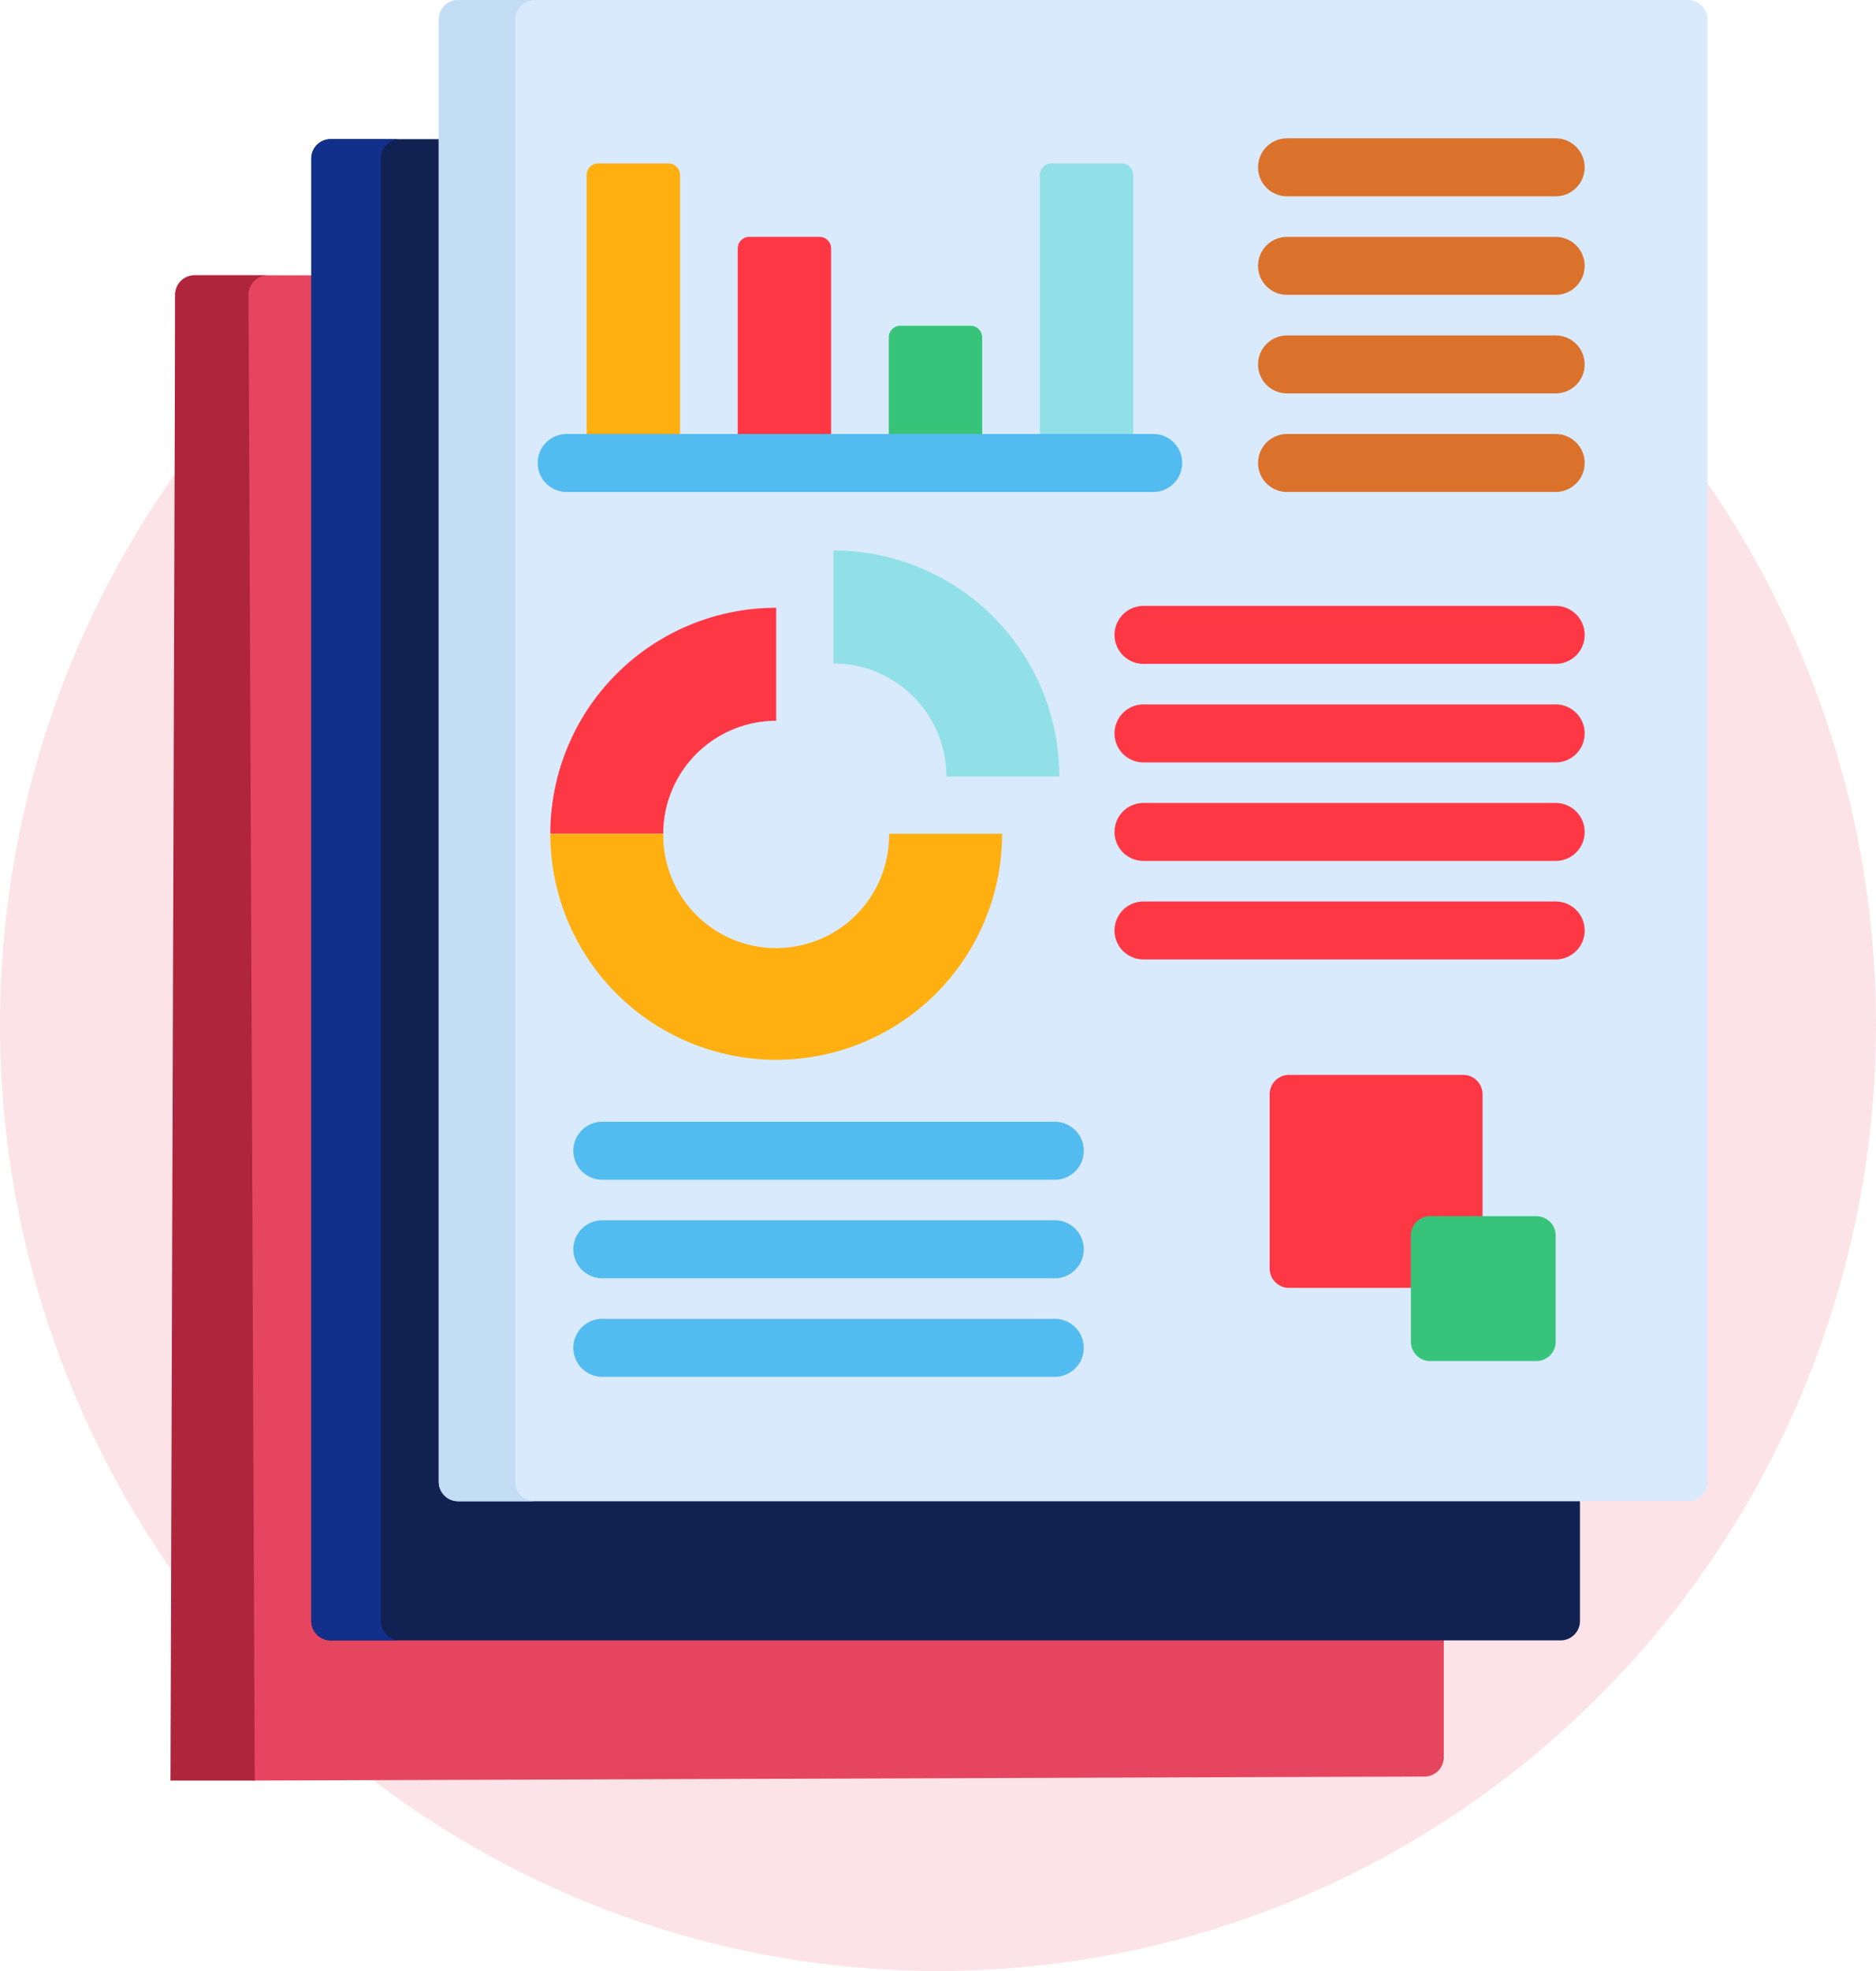 <svg xmlns="http://www.w3.org/2000/svg" width="120" height="126" viewBox="0 0 120 126">
  <g id="report" transform="translate(-0.234)">
    <ellipse id="Ellipse_386" data-name="Ellipse 386" cx="60" cy="60.5" rx="60" ry="60.5" transform="translate(0.234 5)" fill="#fce3e7"/>
    <path id="Path_12220" data-name="Path 12220" d="M68.278,157.809a1.239,1.239,0,0,1-1.235-1.235V71.247H58.87a1.239,1.239,0,0,0-1.235,1.235v82.646c3.3,4.547,4.975,12.344,4.975,12.344l74.938-.255a1.239,1.239,0,0,0,1.235-1.235v-8.173Z" transform="translate(-46.196 -53.646)" fill="#e64560"/>
    <path id="Path_12221" data-name="Path 12221" d="M62.329,72.482a1.239,1.239,0,0,1,1.235-1.235H58.87a1.239,1.239,0,0,0-1.235,1.235l-.3,94.99h5.389Z" transform="translate(-46.196 -53.646)" fill="#ae253c"/>
    <path id="Path_12222" data-name="Path 12222" d="M102.971,122.375a1.239,1.239,0,0,1-1.235-1.235V36H94.118a1.239,1.239,0,0,0-1.235,1.235v93.5a1.239,1.239,0,0,0,1.235,1.235H172.8a1.239,1.239,0,0,0,1.235-1.235v-8.358Z" transform="translate(-72.737 -27.105)" fill="#112152"/>
    <path id="Path_12223" data-name="Path 12223" d="M97.33,130.733v-93.5A1.239,1.239,0,0,1,98.565,36H94.118a1.239,1.239,0,0,0-1.235,1.235v93.5a1.239,1.239,0,0,0,1.235,1.235h4.447A1.239,1.239,0,0,1,97.33,130.733Z" transform="translate(-72.737 -27.105)" fill="#12308b"/>
    <path id="Path_12224" data-name="Path 12224" d="M207.031,94.735A1.239,1.239,0,0,1,205.8,95.97H127.118a1.239,1.239,0,0,1-1.235-1.235V1.235A1.239,1.239,0,0,1,127.118,0H205.8a1.239,1.239,0,0,1,1.235,1.235Z" transform="translate(-97.584)" fill="#d9eafc"/>
    <path id="Path_12225" data-name="Path 12225" d="M130.785,94.735V1.235A1.239,1.239,0,0,1,132.02,0h-4.9a1.239,1.239,0,0,0-1.235,1.235v93.5a1.239,1.239,0,0,0,1.235,1.235h4.9A1.239,1.239,0,0,1,130.785,94.735Z" transform="translate(-97.584)" fill="#c3ddf4"/>
    <g id="Group_4259" data-name="Group 4259" transform="translate(80.707 8.843)">
      <path id="Path_12226" data-name="Path 12226" d="M357.066,39.5H339.882a1.853,1.853,0,0,1,0-3.706h17.184a1.853,1.853,0,0,1,0,3.706Z" transform="translate(-338.029 -35.794)" fill="#db722c"/>
      <path id="Path_12227" data-name="Path 12227" d="M357.066,65H339.882a1.853,1.853,0,0,1,0-3.706h17.184a1.853,1.853,0,0,1,0,3.706Z" transform="translate(-338.029 -54.994)" fill="#db722c"/>
      <path id="Path_12228" data-name="Path 12228" d="M357.066,90.5H339.882a1.853,1.853,0,0,1,0-3.706h17.184a1.853,1.853,0,0,1,0,3.706Z" transform="translate(-338.029 -74.193)" fill="#db722c"/>
      <path id="Path_12229" data-name="Path 12229" d="M357.066,116H339.882a1.853,1.853,0,0,1,0-3.706h17.184a1.853,1.853,0,0,1,0,3.706Z" transform="translate(-338.029 -93.392)" fill="#db722c"/>
    </g>
    <g id="Group_4260" data-name="Group 4260" transform="translate(36.909 71.711)">
      <path id="Path_12230" data-name="Path 12230" d="M191.534,293.987H162.591a1.853,1.853,0,1,1,0-3.706h28.943a1.853,1.853,0,0,1,0,3.706Z" transform="translate(-160.738 -290.281)" fill="#52bbef"/>
      <path id="Path_12231" data-name="Path 12231" d="M191.534,319.485H162.591a1.853,1.853,0,1,1,0-3.706h28.943a1.853,1.853,0,0,1,0,3.706Z" transform="translate(-160.738 -309.48)" fill="#52bbef"/>
      <path id="Path_12232" data-name="Path 12232" d="M191.534,344.984H162.591a1.853,1.853,0,1,1,0-3.706h28.943a1.853,1.853,0,0,1,0,3.706Z" transform="translate(-160.738 -328.68)" fill="#52bbef"/>
    </g>
    <g id="Group_4261" data-name="Group 4261" transform="translate(35.435 38.733)">
      <path id="Path_12233" data-name="Path 12233" d="M329.078,160.494H302.711a1.853,1.853,0,1,1,0-3.706h26.367a1.853,1.853,0,0,1,0,3.706Z" transform="translate(-264.768 -156.788)" fill="#fe3745"/>
      <path id="Path_12234" data-name="Path 12234" d="M329.078,185.993H302.711a1.853,1.853,0,0,1,0-3.706h26.367a1.853,1.853,0,0,1,0,3.706Z" transform="translate(-264.768 -175.988)" fill="#fe3745"/>
      <path id="Path_12235" data-name="Path 12235" d="M329.078,211.491H302.711a1.853,1.853,0,1,1,0-3.706h26.367a1.853,1.853,0,0,1,0,3.706Z" transform="translate(-264.768 -195.187)" fill="#fe3745"/>
      <path id="Path_12236" data-name="Path 12236" d="M329.078,236.989H302.711a1.853,1.853,0,1,1,0-3.706h26.367a1.853,1.853,0,0,1,0,3.706Z" transform="translate(-264.768 -214.386)" fill="#fe3745"/>
      <path id="Path_12237" data-name="Path 12237" d="M154.77,171.72h7.224a7.224,7.224,0,0,1,7.224-7.224v-7.223A14.448,14.448,0,0,0,154.77,171.72Z" transform="translate(-154.77 -157.152)" fill="#fe3745"/>
    </g>
    <path id="Path_12238" data-name="Path 12238" d="M228.084,142.442v7.224a7.223,7.223,0,0,1,7.224,7.224h7.224A14.448,14.448,0,0,0,228.084,142.442Z" transform="translate(-174.538 -107.253)" fill="#91e0e8"/>
    <g id="Group_4262" data-name="Group 4262" transform="translate(35.435 10.447)">
      <path id="Path_12239" data-name="Path 12239" d="M176.441,215.755a7.224,7.224,0,1,1-14.447,0H154.77a14.448,14.448,0,0,0,28.9,0Z" transform="translate(-154.77 -172.902)" fill="#ffaf10"/>
      <path id="Path_12240" data-name="Path 12240" d="M170.151,60.283V43.031a.743.743,0,0,0-.741-.741h-4.492a.743.743,0,0,0-.741.741V60.283Z" transform="translate(-161.853 -42.29)" fill="#ffaf10"/>
    </g>
    <path id="Path_12241" data-name="Path 12241" d="M209.269,74.589V62.031a.743.743,0,0,0-.741-.741h-4.491a.743.743,0,0,0-.741.741V74.589Z" transform="translate(-155.872 -46.149)" fill="#fe3745"/>
    <path id="Path_12242" data-name="Path 12242" d="M248.385,91.907V85.031a.743.743,0,0,0-.741-.741h-4.491a.743.743,0,0,0-.741.741v6.876Z" transform="translate(-185.325 -63.467)" fill="#37c47a"/>
    <path id="Path_12243" data-name="Path 12243" d="M287.5,60.283V43.031a.743.743,0,0,0-.741-.741h-4.492a.743.743,0,0,0-.741.741V60.283Z" transform="translate(-214.778 -31.843)" fill="#91e0e8"/>
    <path id="Path_12244" data-name="Path 12244" d="M350.558,288.415a.742.742,0,0,1,.741-.741h3.35v-8.291a1.239,1.239,0,0,0-1.235-1.235H342.267a1.239,1.239,0,0,0-1.235,1.235V290.53a1.239,1.239,0,0,0,1.235,1.235h8.291Z" transform="translate(-259.583 -209.434)" fill="#fe3745"/>
    <path id="Path_12245" data-name="Path 12245" d="M386.856,322.736a1.239,1.239,0,0,1-1.235,1.235h-6.793a1.239,1.239,0,0,1-1.235-1.235v-6.793a1.239,1.239,0,0,1,1.235-1.235h6.793a1.239,1.239,0,0,1,1.235,1.235Z" transform="translate(-287.111 -236.962)" fill="#37c47a"/>
    <path id="Path_12246" data-name="Path 12246" d="M190.879,116H153.361a1.853,1.853,0,0,1,0-3.706h37.518a1.853,1.853,0,1,1,0,3.706Z" transform="translate(-116.879 -84.55)" fill="#52bbef"/>
  </g>
</svg>
